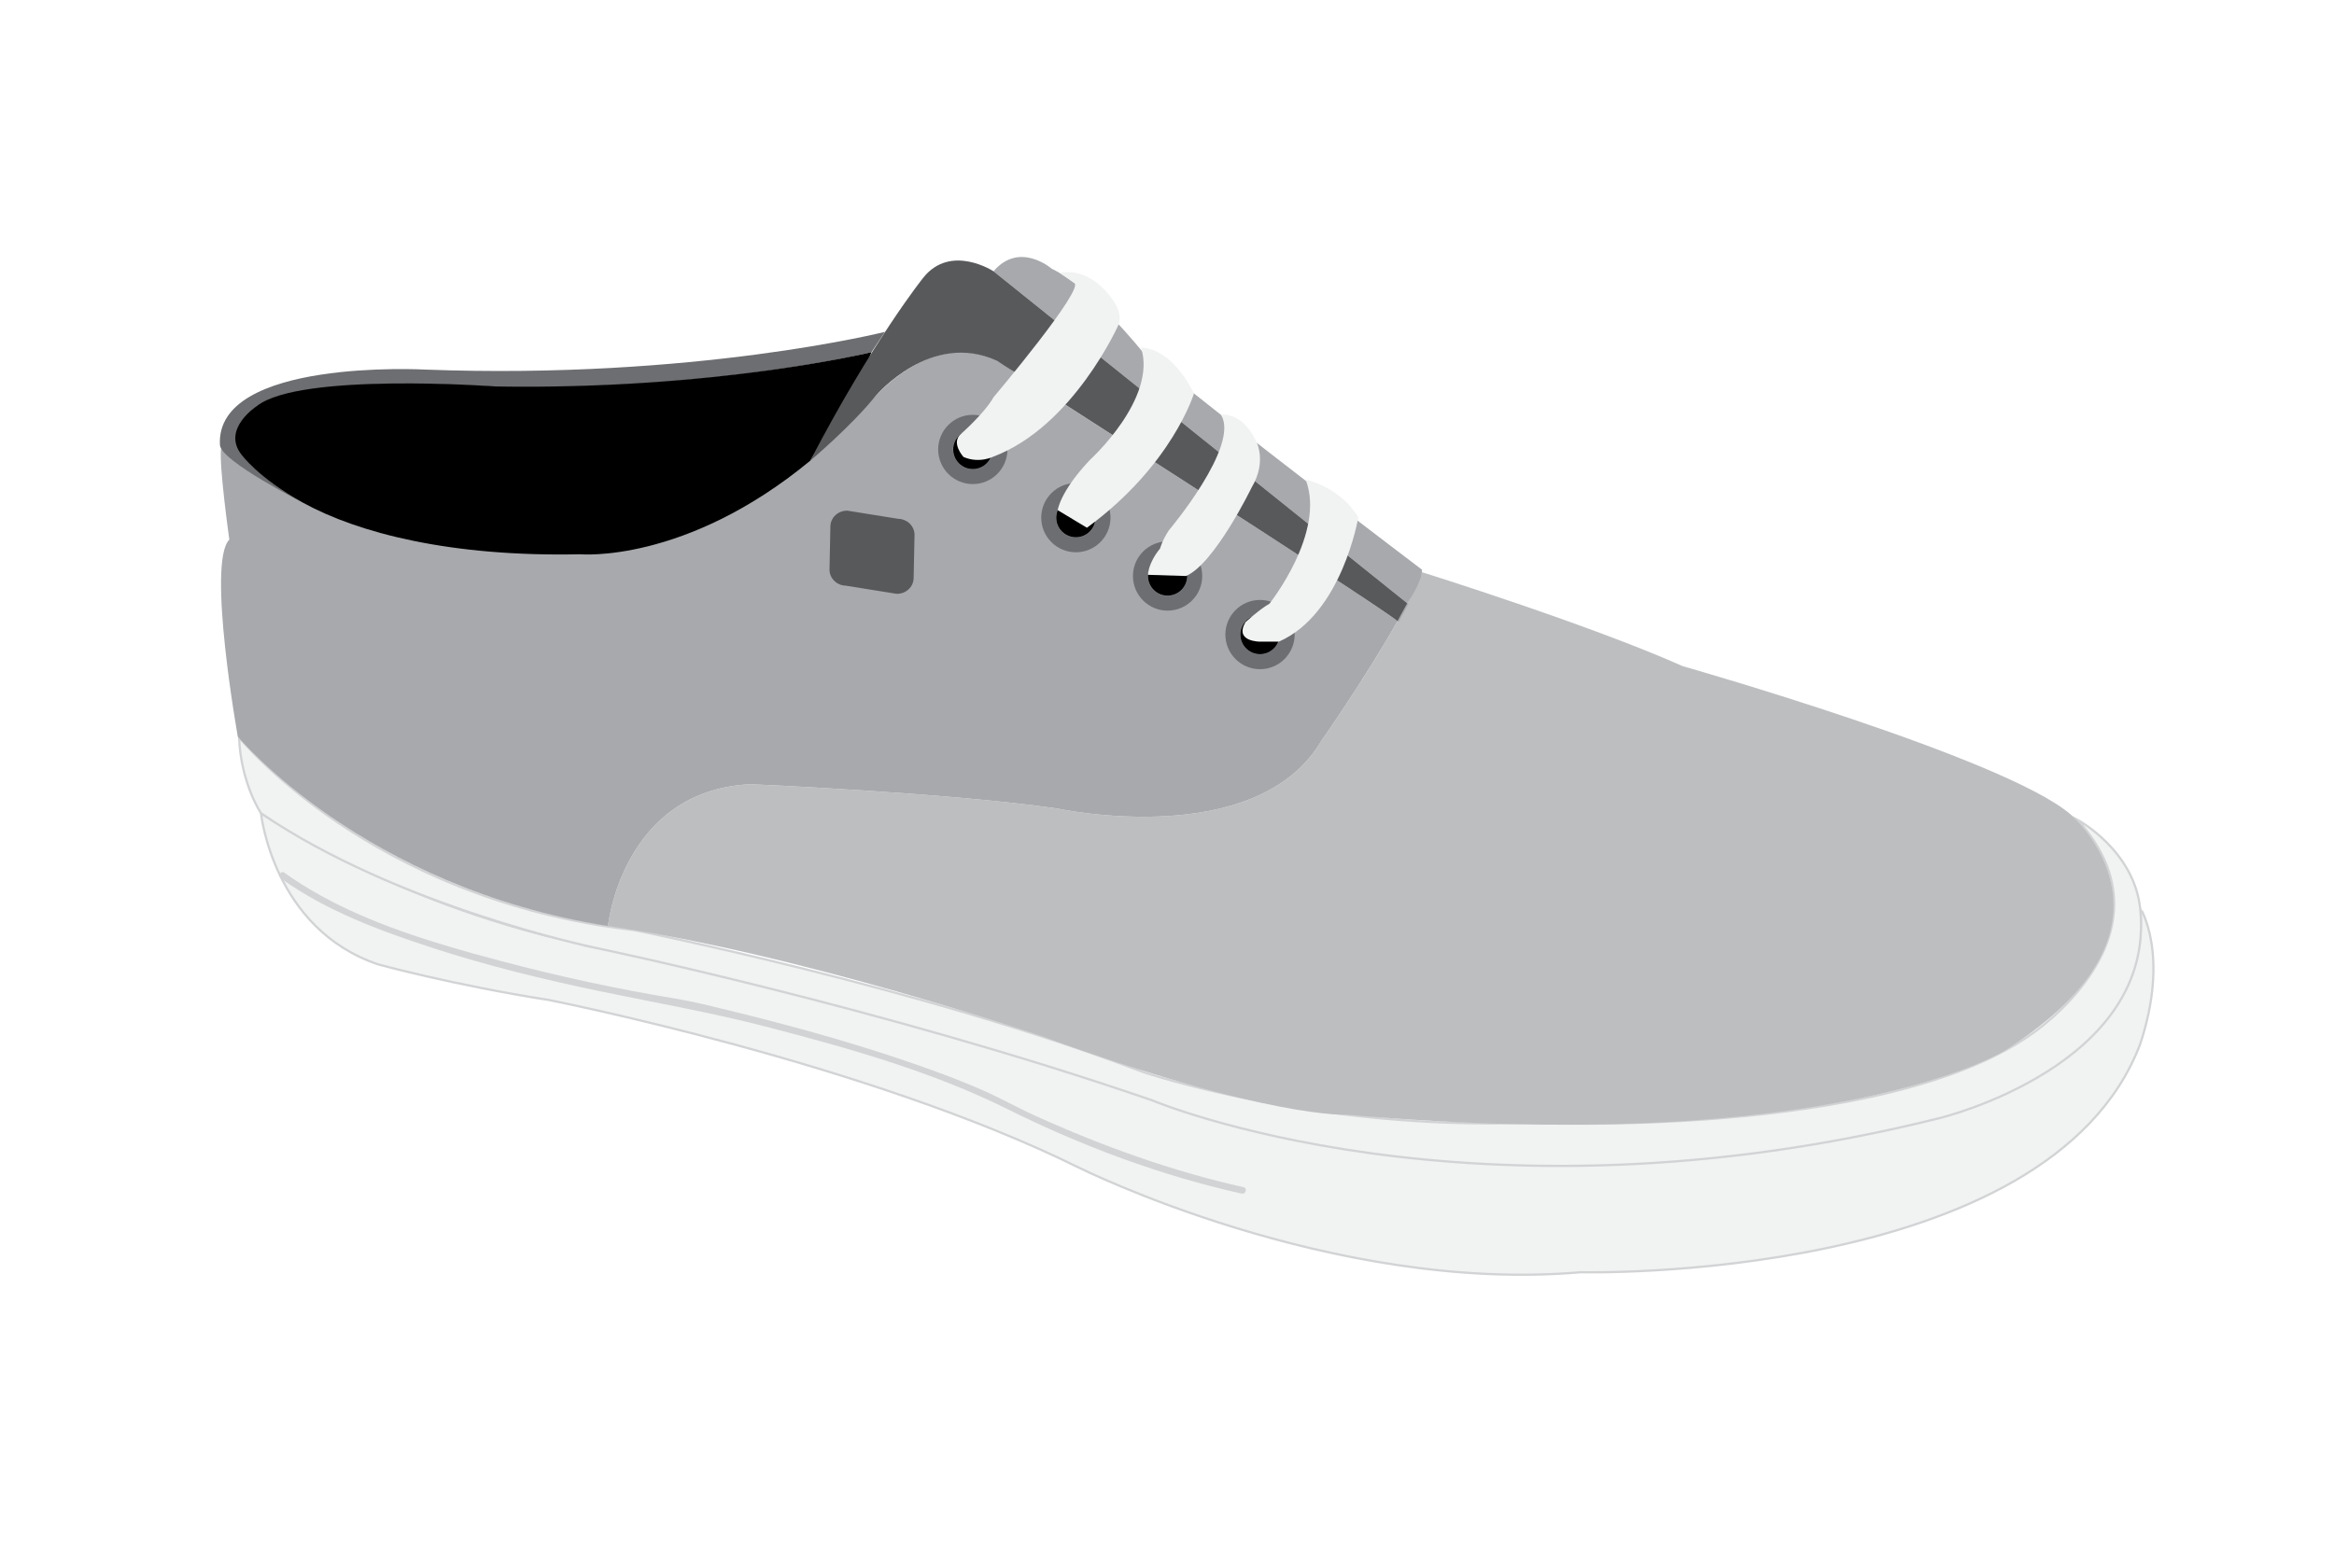 <?xml version="1.0" encoding="utf-8"?>
<!-- Generator: Adobe Illustrator 15.0.0, SVG Export Plug-In . SVG Version: 6.00 Build 0)  -->
<!DOCTYPE svg PUBLIC "-//W3C//DTD SVG 1.1//EN" "http://www.w3.org/Graphics/SVG/1.1/DTD/svg11.dtd">
<svg version="1.1" xmlns="http://www.w3.org/2000/svg" xmlns:xlink="http://www.w3.org/1999/xlink" x="0px" y="0px" width="787px"
	 height="529px" viewBox="0 0 787 529" enable-background="new 0 0 787 529" xml:space="preserve">
<g id="suela">
	<path fill="#F1F2F2" stroke="#D1D3D4" stroke-width="0.75" stroke-miterlimit="10" d="M721.667,352.111
		C691,433.118,533,429.104,533,429.104c-84,7.334-169.333-35.334-169.333-35.334C292.334,358.437,185,337.271,185,337.271
		c-32-5-57.5-12-57.5-12c-35.5-12-39.5-51-39.5-51s48,32.5,112.5,45c0,0,96.5,20,188,51.5c0,0,107.5,45.5,265.5,6
		c0,0,72.334-17.5,67.667-70.5C721.667,306.271,731.667,321.771,721.667,352.111z"/>
	<path fill="none" stroke="#EC008C" stroke-miterlimit="10" d="M79.667,248.667"/>
	<path fill="#F1F2F2" stroke="#D1D3D4" stroke-width="0.75" stroke-miterlimit="10" d="M80.594,248.667
		c0,0,44.099,54.804,133.349,65.054c0,0,96.253,19.149,171.307,47.779c0,0,57.749,19.834,130.416,17.167
		c0,0,119.002,5.667,169.334-29.876c0,0,50.5-33.624,15.5-72.291c0,0,19.167,10.29,21.167,30.124
		c5.338,52.937-67.667,70.5-67.667,70.5c-158,39.5-265.5-6-265.5-6c-91.5-31.5-188-51.5-188-51.5S134,305.771,88,274.271
		C88,274.271,81.243,264.324,80.594,248.667z"/>
	<g>
		<g>
			<path fill="#D1D3D4" d="M419.269,400.415c-24.107-5.38-47.611-13.875-70.104-24.039c-6.019-2.72-11.748-5.999-17.812-8.653
				c-9.42-4.122-19.113-7.608-28.862-10.862c-18.461-6.163-37.272-11.3-56.171-15.931c-6.154-1.508-12.302-3.078-18.555-4.108
				c-19.707-3.248-39.282-7.485-58.584-12.607c-25.104-6.661-51.958-14.543-73.3-29.873c-1.181-0.848-2.303,1.104-1.136,1.943
				c15.253,10.955,33.433,17.685,51.16,23.45c18.471,6.009,37.395,10.634,56.401,14.591c19.047,3.966,37.853,7.223,56.713,12.137
				c27.32,7.117,55.23,14.956,80.59,27.576c25.086,12.483,51.675,22.435,79.062,28.547
				C420.084,402.9,420.685,400.731,419.269,400.415L419.269,400.415z"/>
		</g>
	</g>
</g>
<g id="frente">
	<path fill="#BCBEC0" d="M479.5,193c0,0,56.499,17.667,87.833,31.667c0,0,109,31,130.917,50.083c0,0,44.232,37.701-22.342,79.643
		c0,0-57.752,35.988-222.08,21.548c0,0-25.658,1.562-102.493-26.439c0,0-81.668-27.835-146.335-37.168c0,0,4.666-45.667,48-47.833
		c0,0,66.334,2.834,103.334,8.167c0,0,67.333,14.667,89.333-23C445.667,249.667,470.75,214,479.5,193z"/>
</g>
<g id="talon">
	<path fill="#A7A9AC" d="M205,312.333c0,0,4.666-45.667,48-47.833c0,0,66.334,2.834,103.334,8.167c0,0,67.333,14.667,89.333-23
		c0,0,14.108-20.063,24.854-38.954l0.689-1.22c-9.806-7.732-128.961-83.827-128.961-83.827c-24.751-20-48.75,9.833-48.75,9.833
		c-50.5,55.5-98.009,51.099-98.009,51.099C110,188,74.535,151.25,74.535,151.25c-0.715,6,2.798,30.75,2.798,30.75
		c-7.667,7.667,2.851,66.426,2.851,66.426S122.398,299.354,205,312.333"/>
	<path fill="#A7A9AC" d="M335,91.5l139.501,111.958c0,0,4.999-7.027,4.999-11.291c0,0-65.532-49.626-94.166-73.401
		c0,0-17.5-21.932-30.667-28.099C354.667,90.667,343.833,81.167,335,91.5z"/>
	<line fill="none" stroke="#A7A9AC" stroke-miterlimit="10" x1="474.501" y1="203.458" x2="471.211" y2="209.494"/>
</g>
<g id="orilla_talon">
	<path fill="#6D6E71" d="M74.167,150.129c-1.756-29.362,69.146-25.475,69.146-25.475c90.909,3.431,155.083-12.723,155.083-12.723
		l-4.521,6.833c0,0-52.079,12.981-126.287,11.764c0,0-66.297-4.875-80.612,6.625c0,0-11.854,7.618-5.273,16.25
		c0,0,5.672,8.013,20.917,16.381C102.62,169.786,74.494,155.584,74.167,150.129z"/>
</g>
<g id="interior">
	<path d="M102.245,169.598c18.561,10.188,49.811,18.291,93.353,17.346c0,0,35.417,3.28,77.595-31.545
		c0,0,17.955-28.833,20.683-36.632c0,0-52.454,12.793-126.662,11.576c0,0-66.297-4.875-80.612,6.625c0,0-11.854,7.618-5.273,16.25
		C81.328,153.216,87,161.229,102.245,169.598z"/>
	<path fill="none" stroke="#262262" stroke-miterlimit="10" d="M445.773,250.011"/>
</g>
<g id="lengueta">
	<path fill="#58595B" d="M474.501,203.458L335,91.5c0,0-14.5-9.5-23.75,2.25c0,0-16.957,21.144-38.058,61.648
		c0,0,13.816-11.602,22.187-22c0,0,18.678-22.005,40.774-11.702c0,0,127.602,81.625,135.058,87.797L474.501,203.458z"/>
</g>
<g id="ojetes">
	<g>
		<path fill="#6D6E71" d="M328.022,163.276c-6.44,0-11.681-5.24-11.681-11.681s5.24-11.681,11.681-11.681s11.681,5.24,11.681,11.681
			S334.463,163.276,328.022,163.276z M328.022,144.915c-3.684,0-6.681,2.997-6.681,6.681s2.997,6.681,6.681,6.681
			s6.681-2.997,6.681-6.681S331.706,144.915,328.022,144.915z"/>
	</g>
	<circle cx="328.022" cy="151.595" r="6.619"/>
	<g>
		<path fill="#6D6E71" d="M362.772,186.276c-6.44,0-11.681-5.24-11.681-11.681s5.24-11.681,11.681-11.681s11.681,5.24,11.681,11.681
			S369.213,186.276,362.772,186.276z M362.772,167.915c-3.684,0-6.681,2.997-6.681,6.681s2.997,6.681,6.681,6.681
			s6.681-2.997,6.681-6.681S366.456,167.915,362.772,167.915z"/>
	</g>
	<circle cx="362.772" cy="174.595" r="6.619"/>
	<g>
		<path fill="#6D6E71" d="M393.698,205.959c-6.44,0-11.681-5.24-11.681-11.681s5.24-11.681,11.681-11.681s11.681,5.24,11.681,11.681
			S400.139,205.959,393.698,205.959z M393.698,187.598c-3.684,0-6.681,2.997-6.681,6.681s2.997,6.681,6.681,6.681
			s6.681-2.997,6.681-6.681S397.382,187.598,393.698,187.598z"/>
	</g>
	<circle cx="393.698" cy="194.278" r="6.619"/>
	<g>
		<path fill="#6D6E71" d="M424.862,225.709c-6.44,0-11.681-5.24-11.681-11.681s5.24-11.681,11.681-11.681s11.681,5.24,11.681,11.681
			S431.303,225.709,424.862,225.709z M424.862,207.348c-3.684,0-6.681,2.997-6.681,6.681s2.997,6.681,6.681,6.681
			s6.681-2.997,6.681-6.681S428.546,207.348,424.862,207.348z"/>
	</g>
	<circle cx="424.862" cy="214.028" r="6.619"/>
</g>
<g id="cinta">
	<path fill="#F1F2F2" d="M357.324,92.083c0,0,6.843-2.083,14.01,4.583c0,0,7.911,6.856,5.872,12.761
		c0,0-15.206,34.322-42.206,44.572c0,0-4.792,2.458-10.125,0.125c0,0-4.5-4.938-0.688-7.917c0,0,7.813-6.875,10.813-12.208
		c0,0,31.479-37.307,27.114-38.653L357.324,92.083z"/>
	<path fill="#F1F2F2" d="M356.652,172.073c0,0,0.739-6.25,10.848-16.943c0,0,22.75-20.63,17.25-37.88c0,0,9.71-0.773,17.837,15.475
		c0,0-7.337,24.275-36.087,45.275"/>
	<path fill="#F1F2F2" d="M411.682,139.915c0,0,6.76-1.248,11.485,8.148c0,0,4.501,6.938-1.166,16.438
		c0,0-12.417,25.612-22.084,29.778l-12.838-0.403c0,0,0-3.875,4.088-8.875c0,0,0.708-2.75,2.958-6.125
		C394.125,178.875,418.266,150.248,411.682,139.915z"/>
	<path fill="#F1F2F2" d="M424.862,216.417c0,0-8.756,0.083-4.922-6.583c0,0,5.228-4.667,8.061-6.167c0,0,19.165-24,12.249-41.917
		c0,0,11.75,2.5,17.75,12.75c0,0-5.434,32.583-26.767,41.917H424.862z"/>
</g>
<g id="plaquita_logo">
	<path fill="#58595B" d="M308.069,195.008c-0.062,2.98-2.631,5.345-5.738,5.28l-17.115-2.75c-3.107-0.064-5.578-2.533-5.515-5.513
		L280,177.521c0.062-2.98,2.63-5.344,5.737-5.28l17.117,2.75c3.105,0.064,5.575,2.532,5.514,5.513L308.069,195.008z"/>
</g>
</svg>
